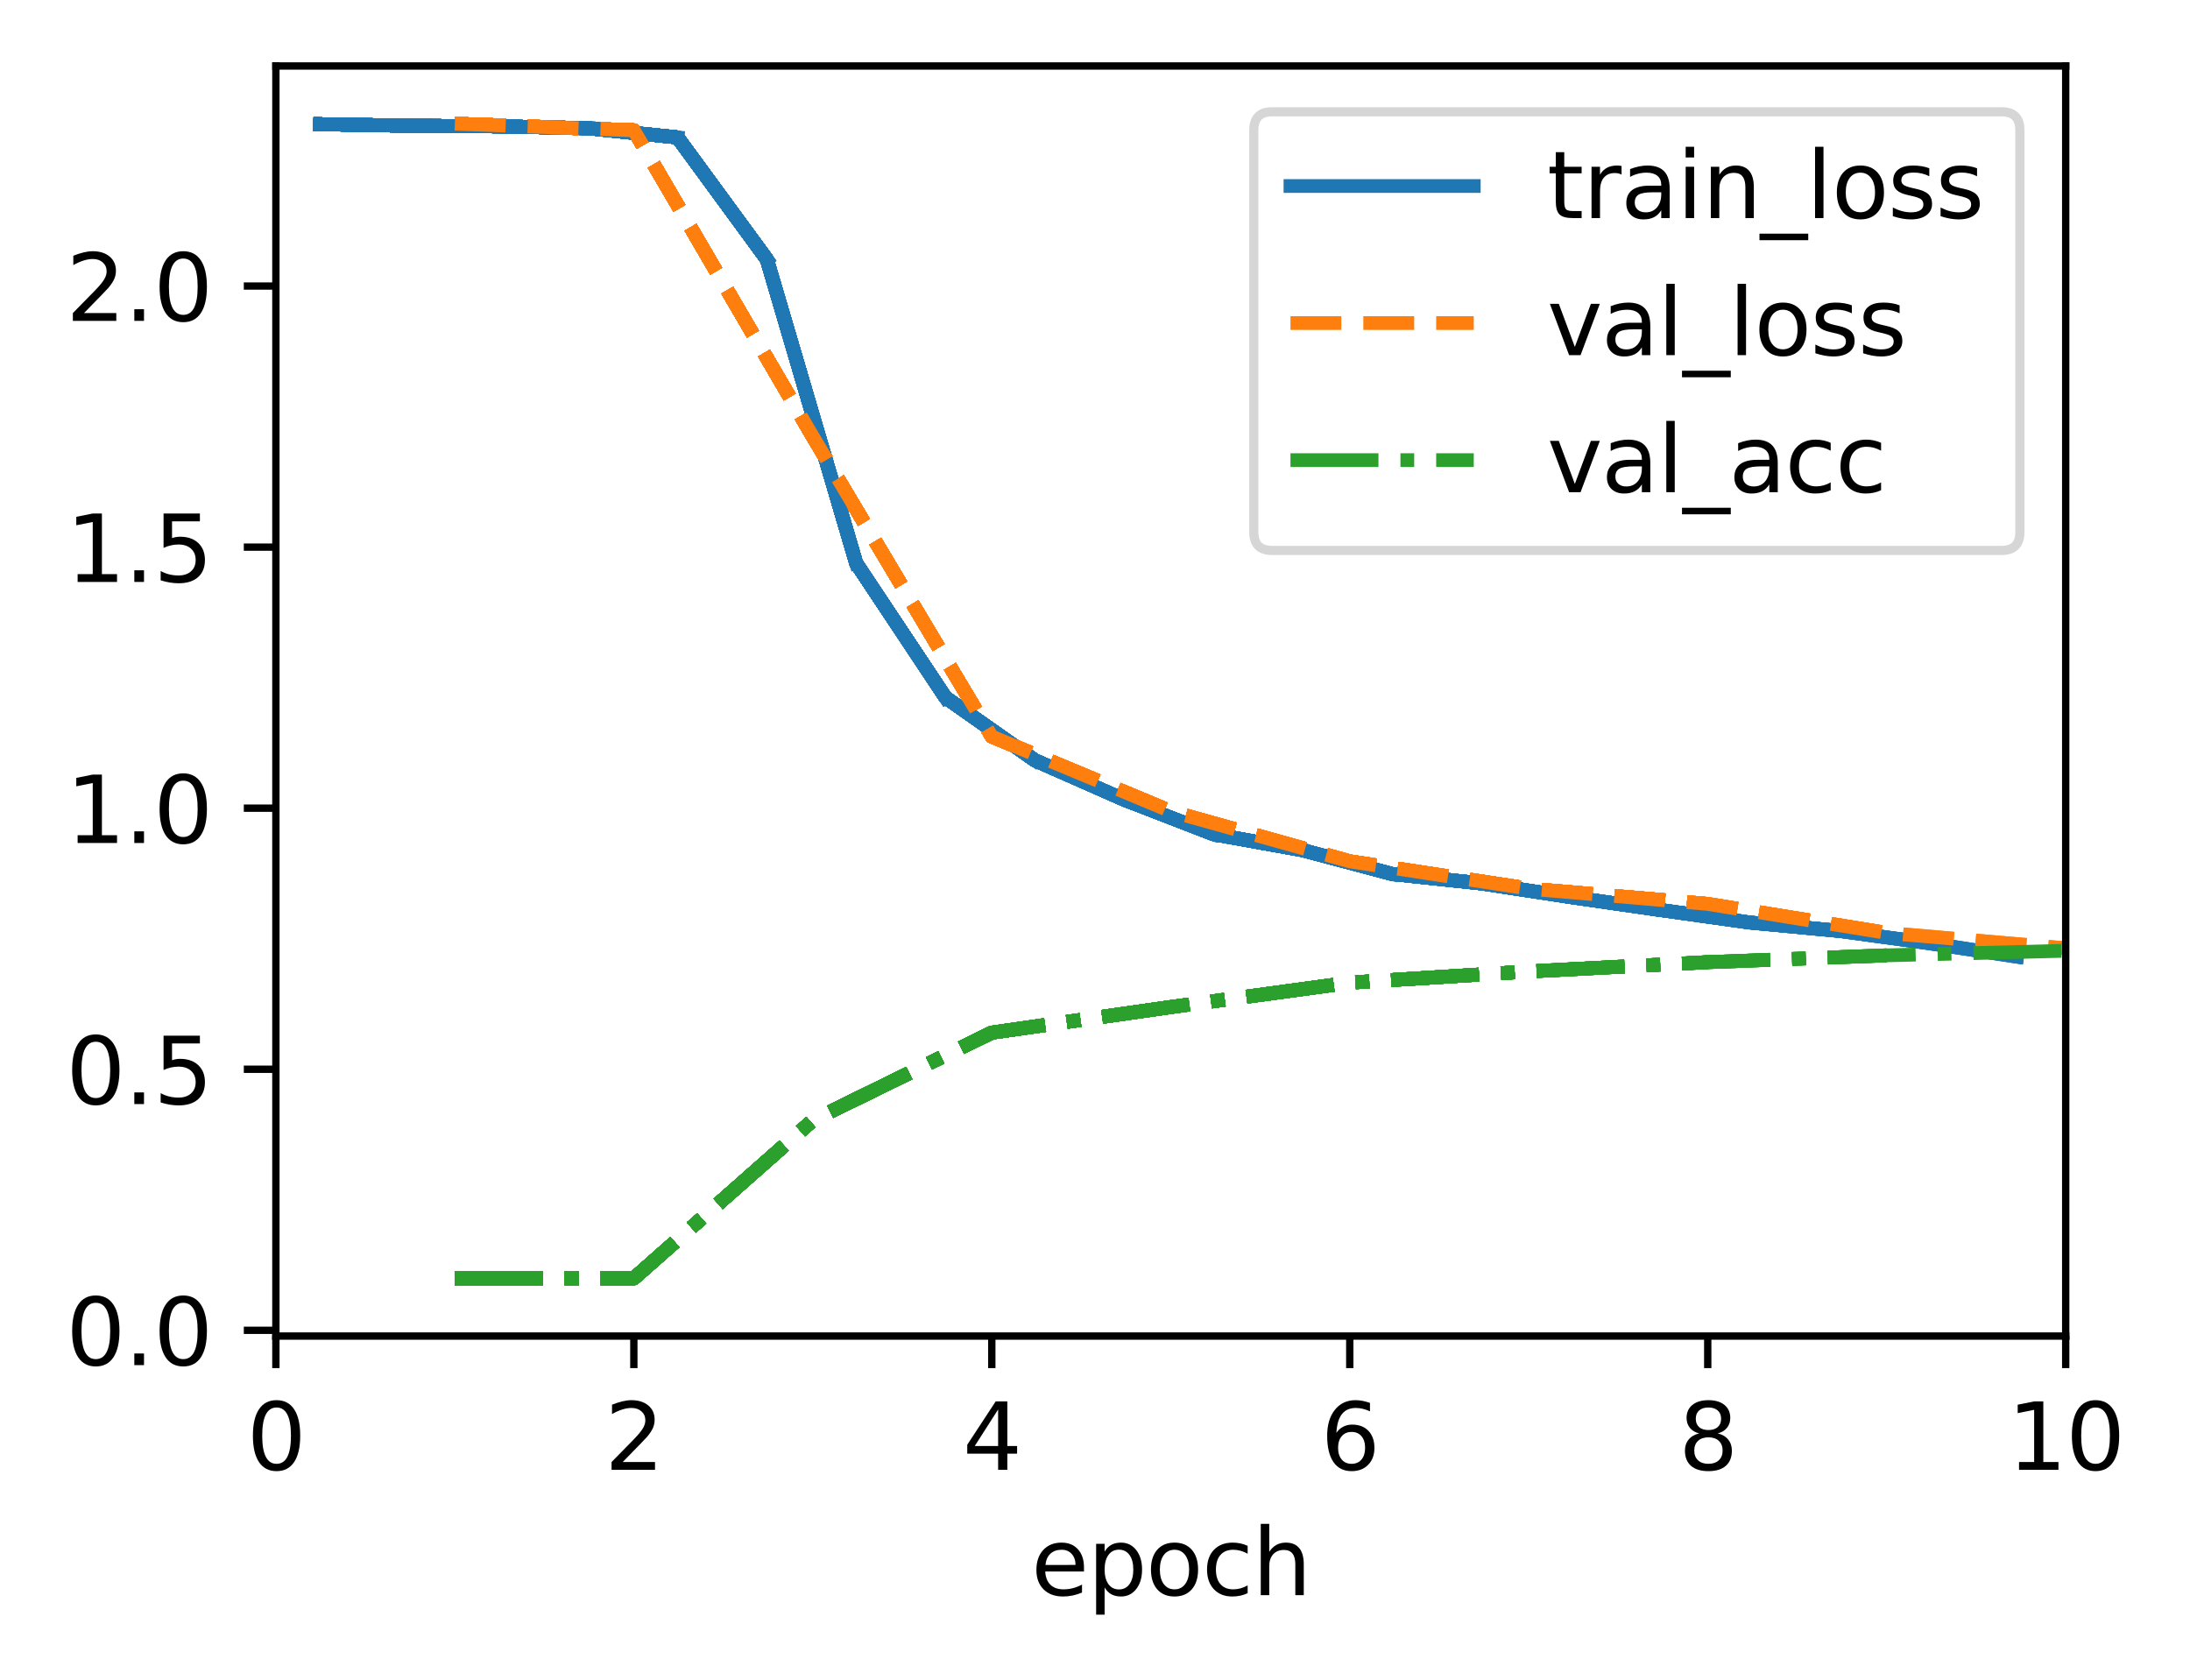 <?xml version="1.0" encoding="utf-8" standalone="no"?>
<!DOCTYPE svg PUBLIC "-//W3C//DTD SVG 1.1//EN"
  "http://www.w3.org/Graphics/SVG/1.1/DTD/svg11.dtd">
<svg xmlns:xlink="http://www.w3.org/1999/xlink" width="238.966pt" height="183.356pt" viewBox="0 0 238.966 183.356" xmlns="http://www.w3.org/2000/svg" version="1.1">
 <defs>
  <style type="text/css">*{stroke-linejoin: round; stroke-linecap: butt}</style>
 </defs>
 <g id="figure_1">
  <g id="patch_1">
   <path d="M 0 183.356 
L 238.966 183.356 
L 238.966 0 
L 0 0 
z
" style="fill: #ffffff"/>
  </g>
  <g id="axes_1">
   <g id="patch_2">
    <path d="M 30.103 145.8 
L 225.403 145.8 
L 225.403 7.2 
L 30.103 7.2 
z
" style="fill: #ffffff"/>
   </g>
   <g id="matplotlib.axis_1">
    <g id="xtick_1">
     <g id="line2d_1">
      <defs>
       <path id="m7a616ebd30" d="M 0 0 
L 0 3.5 
" style="stroke: #000000; stroke-width: 0.8"/>
      </defs>
      <g>
       <use xlink:href="#m7a616ebd30" x="30.103" y="145.8" style="stroke: #000000; stroke-width: 0.8"/>
      </g>
     </g>
     <g id="text_1">
      <!-- 0 -->
      <g transform="translate(26.922 160.398) scale(0.1 -0.1)">
       <defs>
        <path id="DejaVuSans-30" d="M 2034 4250 
Q 1547 4250 1301 3770 
Q 1056 3291 1056 2328 
Q 1056 1369 1301 889 
Q 1547 409 2034 409 
Q 2525 409 2770 889 
Q 3016 1369 3016 2328 
Q 3016 3291 2770 3770 
Q 2525 4250 2034 4250 
z
M 2034 4750 
Q 2819 4750 3233 4129 
Q 3647 3509 3647 2328 
Q 3647 1150 3233 529 
Q 2819 -91 2034 -91 
Q 1250 -91 836 529 
Q 422 1150 422 2328 
Q 422 3509 836 4129 
Q 1250 4750 2034 4750 
z
" transform="scale(0.016)"/>
       </defs>
       <use xlink:href="#DejaVuSans-30"/>
      </g>
     </g>
    </g>
    <g id="xtick_2">
     <g id="line2d_2">
      <g>
       <use xlink:href="#m7a616ebd30" x="69.163" y="145.8" style="stroke: #000000; stroke-width: 0.8"/>
      </g>
     </g>
     <g id="text_2">
      <!-- 2 -->
      <g transform="translate(65.982 160.398) scale(0.1 -0.1)">
       <defs>
        <path id="DejaVuSans-32" d="M 1228 531 
L 3431 531 
L 3431 0 
L 469 0 
L 469 531 
Q 828 903 1448 1529 
Q 2069 2156 2228 2338 
Q 2531 2678 2651 2914 
Q 2772 3150 2772 3378 
Q 2772 3750 2511 3984 
Q 2250 4219 1831 4219 
Q 1534 4219 1204 4116 
Q 875 4013 500 3803 
L 500 4441 
Q 881 4594 1212 4672 
Q 1544 4750 1819 4750 
Q 2544 4750 2975 4387 
Q 3406 4025 3406 3419 
Q 3406 3131 3298 2873 
Q 3191 2616 2906 2266 
Q 2828 2175 2409 1742 
Q 1991 1309 1228 531 
z
" transform="scale(0.016)"/>
       </defs>
       <use xlink:href="#DejaVuSans-32"/>
      </g>
     </g>
    </g>
    <g id="xtick_3">
     <g id="line2d_3">
      <g>
       <use xlink:href="#m7a616ebd30" x="108.223" y="145.8" style="stroke: #000000; stroke-width: 0.8"/>
      </g>
     </g>
     <g id="text_3">
      <!-- 4 -->
      <g transform="translate(105.042 160.398) scale(0.1 -0.1)">
       <defs>
        <path id="DejaVuSans-34" d="M 2419 4116 
L 825 1625 
L 2419 1625 
L 2419 4116 
z
M 2253 4666 
L 3047 4666 
L 3047 1625 
L 3713 1625 
L 3713 1100 
L 3047 1100 
L 3047 0 
L 2419 0 
L 2419 1100 
L 313 1100 
L 313 1709 
L 2253 4666 
z
" transform="scale(0.016)"/>
       </defs>
       <use xlink:href="#DejaVuSans-34"/>
      </g>
     </g>
    </g>
    <g id="xtick_4">
     <g id="line2d_4">
      <g>
       <use xlink:href="#m7a616ebd30" x="147.283" y="145.8" style="stroke: #000000; stroke-width: 0.8"/>
      </g>
     </g>
     <g id="text_4">
      <!-- 6 -->
      <g transform="translate(144.102 160.398) scale(0.1 -0.1)">
       <defs>
        <path id="DejaVuSans-36" d="M 2113 2584 
Q 1688 2584 1439 2293 
Q 1191 2003 1191 1497 
Q 1191 994 1439 701 
Q 1688 409 2113 409 
Q 2538 409 2786 701 
Q 3034 994 3034 1497 
Q 3034 2003 2786 2293 
Q 2538 2584 2113 2584 
z
M 3366 4563 
L 3366 3988 
Q 3128 4100 2886 4159 
Q 2644 4219 2406 4219 
Q 1781 4219 1451 3797 
Q 1122 3375 1075 2522 
Q 1259 2794 1537 2939 
Q 1816 3084 2150 3084 
Q 2853 3084 3261 2657 
Q 3669 2231 3669 1497 
Q 3669 778 3244 343 
Q 2819 -91 2113 -91 
Q 1303 -91 875 529 
Q 447 1150 447 2328 
Q 447 3434 972 4092 
Q 1497 4750 2381 4750 
Q 2619 4750 2861 4703 
Q 3103 4656 3366 4563 
z
" transform="scale(0.016)"/>
       </defs>
       <use xlink:href="#DejaVuSans-36"/>
      </g>
     </g>
    </g>
    <g id="xtick_5">
     <g id="line2d_5">
      <g>
       <use xlink:href="#m7a616ebd30" x="186.343" y="145.8" style="stroke: #000000; stroke-width: 0.8"/>
      </g>
     </g>
     <g id="text_5">
      <!-- 8 -->
      <g transform="translate(183.162 160.398) scale(0.1 -0.1)">
       <defs>
        <path id="DejaVuSans-38" d="M 2034 2216 
Q 1584 2216 1326 1975 
Q 1069 1734 1069 1313 
Q 1069 891 1326 650 
Q 1584 409 2034 409 
Q 2484 409 2743 651 
Q 3003 894 3003 1313 
Q 3003 1734 2745 1975 
Q 2488 2216 2034 2216 
z
M 1403 2484 
Q 997 2584 770 2862 
Q 544 3141 544 3541 
Q 544 4100 942 4425 
Q 1341 4750 2034 4750 
Q 2731 4750 3128 4425 
Q 3525 4100 3525 3541 
Q 3525 3141 3298 2862 
Q 3072 2584 2669 2484 
Q 3125 2378 3379 2068 
Q 3634 1759 3634 1313 
Q 3634 634 3220 271 
Q 2806 -91 2034 -91 
Q 1263 -91 848 271 
Q 434 634 434 1313 
Q 434 1759 690 2068 
Q 947 2378 1403 2484 
z
M 1172 3481 
Q 1172 3119 1398 2916 
Q 1625 2713 2034 2713 
Q 2441 2713 2670 2916 
Q 2900 3119 2900 3481 
Q 2900 3844 2670 4047 
Q 2441 4250 2034 4250 
Q 1625 4250 1398 4047 
Q 1172 3844 1172 3481 
z
" transform="scale(0.016)"/>
       </defs>
       <use xlink:href="#DejaVuSans-38"/>
      </g>
     </g>
    </g>
    <g id="xtick_6">
     <g id="line2d_6">
      <g>
       <use xlink:href="#m7a616ebd30" x="225.403" y="145.8" style="stroke: #000000; stroke-width: 0.8"/>
      </g>
     </g>
     <g id="text_6">
      <!-- 10 -->
      <g transform="translate(219.041 160.398) scale(0.1 -0.1)">
       <defs>
        <path id="DejaVuSans-31" d="M 794 531 
L 1825 531 
L 1825 4091 
L 703 3866 
L 703 4441 
L 1819 4666 
L 2450 4666 
L 2450 531 
L 3481 531 
L 3481 0 
L 794 0 
L 794 531 
z
" transform="scale(0.016)"/>
       </defs>
       <use xlink:href="#DejaVuSans-31"/>
       <use xlink:href="#DejaVuSans-30" x="63.623"/>
      </g>
     </g>
    </g>
    <g id="text_7">
     <!-- epoch -->
     <g transform="translate(112.525 174.077) scale(0.1 -0.1)">
      <defs>
       <path id="DejaVuSans-65" d="M 3597 1894 
L 3597 1613 
L 953 1613 
Q 991 1019 1311 708 
Q 1631 397 2203 397 
Q 2534 397 2845 478 
Q 3156 559 3463 722 
L 3463 178 
Q 3153 47 2828 -22 
Q 2503 -91 2169 -91 
Q 1331 -91 842 396 
Q 353 884 353 1716 
Q 353 2575 817 3079 
Q 1281 3584 2069 3584 
Q 2775 3584 3186 3129 
Q 3597 2675 3597 1894 
z
M 3022 2063 
Q 3016 2534 2758 2815 
Q 2500 3097 2075 3097 
Q 1594 3097 1305 2825 
Q 1016 2553 972 2059 
L 3022 2063 
z
" transform="scale(0.016)"/>
       <path id="DejaVuSans-70" d="M 1159 525 
L 1159 -1331 
L 581 -1331 
L 581 3500 
L 1159 3500 
L 1159 2969 
Q 1341 3281 1617 3432 
Q 1894 3584 2278 3584 
Q 2916 3584 3314 3078 
Q 3713 2572 3713 1747 
Q 3713 922 3314 415 
Q 2916 -91 2278 -91 
Q 1894 -91 1617 61 
Q 1341 213 1159 525 
z
M 3116 1747 
Q 3116 2381 2855 2742 
Q 2594 3103 2138 3103 
Q 1681 3103 1420 2742 
Q 1159 2381 1159 1747 
Q 1159 1113 1420 752 
Q 1681 391 2138 391 
Q 2594 391 2855 752 
Q 3116 1113 3116 1747 
z
" transform="scale(0.016)"/>
       <path id="DejaVuSans-6f" d="M 1959 3097 
Q 1497 3097 1228 2736 
Q 959 2375 959 1747 
Q 959 1119 1226 758 
Q 1494 397 1959 397 
Q 2419 397 2687 759 
Q 2956 1122 2956 1747 
Q 2956 2369 2687 2733 
Q 2419 3097 1959 3097 
z
M 1959 3584 
Q 2709 3584 3137 3096 
Q 3566 2609 3566 1747 
Q 3566 888 3137 398 
Q 2709 -91 1959 -91 
Q 1206 -91 779 398 
Q 353 888 353 1747 
Q 353 2609 779 3096 
Q 1206 3584 1959 3584 
z
" transform="scale(0.016)"/>
       <path id="DejaVuSans-63" d="M 3122 3366 
L 3122 2828 
Q 2878 2963 2633 3030 
Q 2388 3097 2138 3097 
Q 1578 3097 1268 2742 
Q 959 2388 959 1747 
Q 959 1106 1268 751 
Q 1578 397 2138 397 
Q 2388 397 2633 464 
Q 2878 531 3122 666 
L 3122 134 
Q 2881 22 2623 -34 
Q 2366 -91 2075 -91 
Q 1284 -91 818 406 
Q 353 903 353 1747 
Q 353 2603 823 3093 
Q 1294 3584 2113 3584 
Q 2378 3584 2631 3529 
Q 2884 3475 3122 3366 
z
" transform="scale(0.016)"/>
       <path id="DejaVuSans-68" d="M 3513 2113 
L 3513 0 
L 2938 0 
L 2938 2094 
Q 2938 2591 2744 2837 
Q 2550 3084 2163 3084 
Q 1697 3084 1428 2787 
Q 1159 2491 1159 1978 
L 1159 0 
L 581 0 
L 581 4863 
L 1159 4863 
L 1159 2956 
Q 1366 3272 1645 3428 
Q 1925 3584 2291 3584 
Q 2894 3584 3203 3211 
Q 3513 2838 3513 2113 
z
" transform="scale(0.016)"/>
      </defs>
      <use xlink:href="#DejaVuSans-65"/>
      <use xlink:href="#DejaVuSans-70" x="61.523"/>
      <use xlink:href="#DejaVuSans-6f" x="125"/>
      <use xlink:href="#DejaVuSans-63" x="186.182"/>
      <use xlink:href="#DejaVuSans-68" x="241.162"/>
     </g>
    </g>
   </g>
   <g id="matplotlib.axis_2">
    <g id="ytick_1">
     <g id="line2d_7">
      <defs>
       <path id="m5e674dabfe" d="M 0 0 
L -3.5 0 
" style="stroke: #000000; stroke-width: 0.8"/>
      </defs>
      <g>
       <use xlink:href="#m5e674dabfe" x="30.103" y="145.174" style="stroke: #000000; stroke-width: 0.8"/>
      </g>
     </g>
     <g id="text_8">
      <!-- 0.0 -->
      <g transform="translate(7.2 148.973) scale(0.1 -0.1)">
       <defs>
        <path id="DejaVuSans-2e" d="M 684 794 
L 1344 794 
L 1344 0 
L 684 0 
L 684 794 
z
" transform="scale(0.016)"/>
       </defs>
       <use xlink:href="#DejaVuSans-30"/>
       <use xlink:href="#DejaVuSans-2e" x="63.623"/>
       <use xlink:href="#DejaVuSans-30" x="95.41"/>
      </g>
     </g>
    </g>
    <g id="ytick_2">
     <g id="line2d_8">
      <g>
       <use xlink:href="#m5e674dabfe" x="30.103" y="116.685" style="stroke: #000000; stroke-width: 0.8"/>
      </g>
     </g>
     <g id="text_9">
      <!-- 0.5 -->
      <g transform="translate(7.2 120.484) scale(0.1 -0.1)">
       <defs>
        <path id="DejaVuSans-35" d="M 691 4666 
L 3169 4666 
L 3169 4134 
L 1269 4134 
L 1269 2991 
Q 1406 3038 1543 3061 
Q 1681 3084 1819 3084 
Q 2600 3084 3056 2656 
Q 3513 2228 3513 1497 
Q 3513 744 3044 326 
Q 2575 -91 1722 -91 
Q 1428 -91 1123 -41 
Q 819 9 494 109 
L 494 744 
Q 775 591 1075 516 
Q 1375 441 1709 441 
Q 2250 441 2565 725 
Q 2881 1009 2881 1497 
Q 2881 1984 2565 2268 
Q 2250 2553 1709 2553 
Q 1456 2553 1204 2497 
Q 953 2441 691 2322 
L 691 4666 
z
" transform="scale(0.016)"/>
       </defs>
       <use xlink:href="#DejaVuSans-30"/>
       <use xlink:href="#DejaVuSans-2e" x="63.623"/>
       <use xlink:href="#DejaVuSans-35" x="95.41"/>
      </g>
     </g>
    </g>
    <g id="ytick_3">
     <g id="line2d_9">
      <g>
       <use xlink:href="#m5e674dabfe" x="30.103" y="88.195" style="stroke: #000000; stroke-width: 0.8"/>
      </g>
     </g>
     <g id="text_10">
      <!-- 1.0 -->
      <g transform="translate(7.2 91.994) scale(0.1 -0.1)">
       <use xlink:href="#DejaVuSans-31"/>
       <use xlink:href="#DejaVuSans-2e" x="63.623"/>
       <use xlink:href="#DejaVuSans-30" x="95.41"/>
      </g>
     </g>
    </g>
    <g id="ytick_4">
     <g id="line2d_10">
      <g>
       <use xlink:href="#m5e674dabfe" x="30.103" y="59.705" style="stroke: #000000; stroke-width: 0.8"/>
      </g>
     </g>
     <g id="text_11">
      <!-- 1.5 -->
      <g transform="translate(7.2 63.505) scale(0.1 -0.1)">
       <use xlink:href="#DejaVuSans-31"/>
       <use xlink:href="#DejaVuSans-2e" x="63.623"/>
       <use xlink:href="#DejaVuSans-35" x="95.41"/>
      </g>
     </g>
    </g>
    <g id="ytick_5">
     <g id="line2d_11">
      <g>
       <use xlink:href="#m5e674dabfe" x="30.103" y="31.216" style="stroke: #000000; stroke-width: 0.8"/>
      </g>
     </g>
     <g id="text_12">
      <!-- 2.0 -->
      <g transform="translate(7.2 35.015) scale(0.1 -0.1)">
       <use xlink:href="#DejaVuSans-32"/>
       <use xlink:href="#DejaVuSans-2e" x="63.623"/>
       <use xlink:href="#DejaVuSans-30" x="95.41"/>
      </g>
     </g>
    </g>
   </g>
   <g id="line2d_12">
    <path d="M 34.954 13.552 
" clip-path="url(#pee06bba9f2)" style="fill: none; stroke: #1f77b4; stroke-width: 1.5; stroke-linecap: square"/>
   </g>
   <g id="line2d_13">
    <path d="M 34.954 13.552 
L 44.699 13.725 
" clip-path="url(#pee06bba9f2)" style="fill: none; stroke: #1f77b4; stroke-width: 1.5; stroke-linecap: square"/>
   </g>
   <g id="line2d_14">
    <path d="M 34.954 13.552 
L 44.699 13.725 
" clip-path="url(#pee06bba9f2)" style="fill: none; stroke: #1f77b4; stroke-width: 1.5; stroke-linecap: square"/>
   </g>
   <g id="line2d_15">
    <path d="M 49.633 13.5 
" clip-path="url(#pee06bba9f2)" style="fill: none; stroke-dasharray: 5.55,2.4; stroke-dashoffset: 0; stroke: #ff7f0e; stroke-width: 1.5"/>
   </g>
   <g id="line2d_16"/>
   <g id="line2d_17">
    <path d="M 34.954 13.552 
L 44.699 13.725 
" clip-path="url(#pee06bba9f2)" style="fill: none; stroke: #1f77b4; stroke-width: 1.5; stroke-linecap: square"/>
   </g>
   <g id="line2d_18">
    <path d="M 49.633 13.5 
" clip-path="url(#pee06bba9f2)" style="fill: none; stroke-dasharray: 5.55,2.4; stroke-dashoffset: 0; stroke: #ff7f0e; stroke-width: 1.5"/>
   </g>
   <g id="line2d_19">
    <path d="M 49.633 139.5 
" clip-path="url(#pee06bba9f2)" style="fill: none; stroke-dasharray: 9.6,2.4,1.5,2.4; stroke-dashoffset: 0; stroke: #2ca02c; stroke-width: 1.5"/>
   </g>
   <g id="line2d_20">
    <path d="M 34.954 13.552 
L 44.699 13.725 
L 54.443 13.787 
" clip-path="url(#pee06bba9f2)" style="fill: none; stroke: #1f77b4; stroke-width: 1.5; stroke-linecap: square"/>
   </g>
   <g id="line2d_21">
    <path d="M 49.633 13.5 
" clip-path="url(#pee06bba9f2)" style="fill: none; stroke-dasharray: 5.55,2.4; stroke-dashoffset: 0; stroke: #ff7f0e; stroke-width: 1.5"/>
   </g>
   <g id="line2d_22">
    <path d="M 49.633 139.5 
" clip-path="url(#pee06bba9f2)" style="fill: none; stroke-dasharray: 9.6,2.4,1.5,2.4; stroke-dashoffset: 0; stroke: #2ca02c; stroke-width: 1.5"/>
   </g>
   <g id="line2d_23">
    <path d="M 34.954 13.552 
L 44.699 13.725 
L 54.443 13.787 
L 64.187 13.994 
" clip-path="url(#pee06bba9f2)" style="fill: none; stroke: #1f77b4; stroke-width: 1.5; stroke-linecap: square"/>
   </g>
   <g id="line2d_24">
    <path d="M 49.633 13.5 
" clip-path="url(#pee06bba9f2)" style="fill: none; stroke-dasharray: 5.55,2.4; stroke-dashoffset: 0; stroke: #ff7f0e; stroke-width: 1.5"/>
   </g>
   <g id="line2d_25">
    <path d="M 49.633 139.5 
" clip-path="url(#pee06bba9f2)" style="fill: none; stroke-dasharray: 9.6,2.4,1.5,2.4; stroke-dashoffset: 0; stroke: #2ca02c; stroke-width: 1.5"/>
   </g>
   <g id="line2d_26">
    <path d="M 34.954 13.552 
L 44.699 13.725 
L 54.443 13.787 
L 64.187 13.994 
" clip-path="url(#pee06bba9f2)" style="fill: none; stroke: #1f77b4; stroke-width: 1.5; stroke-linecap: square"/>
   </g>
   <g id="line2d_27">
    <path d="M 49.633 13.5 
L 69.163 14.221 
" clip-path="url(#pee06bba9f2)" style="fill: none; stroke-dasharray: 5.55,2.4; stroke-dashoffset: 0; stroke: #ff7f0e; stroke-width: 1.5"/>
   </g>
   <g id="line2d_28">
    <path d="M 49.633 139.5 
" clip-path="url(#pee06bba9f2)" style="fill: none; stroke-dasharray: 9.6,2.4,1.5,2.4; stroke-dashoffset: 0; stroke: #2ca02c; stroke-width: 1.5"/>
   </g>
   <g id="line2d_29">
    <path d="M 34.954 13.552 
L 44.699 13.725 
L 54.443 13.787 
L 64.187 13.994 
" clip-path="url(#pee06bba9f2)" style="fill: none; stroke: #1f77b4; stroke-width: 1.5; stroke-linecap: square"/>
   </g>
   <g id="line2d_30">
    <path d="M 49.633 13.5 
L 69.163 14.221 
" clip-path="url(#pee06bba9f2)" style="fill: none; stroke-dasharray: 5.55,2.4; stroke-dashoffset: 0; stroke: #ff7f0e; stroke-width: 1.5"/>
   </g>
   <g id="line2d_31">
    <path d="M 49.633 139.5 
L 69.163 139.5 
" clip-path="url(#pee06bba9f2)" style="fill: none; stroke-dasharray: 9.6,2.4,1.5,2.4; stroke-dashoffset: 0; stroke: #2ca02c; stroke-width: 1.5"/>
   </g>
   <g id="line2d_32">
    <path d="M 34.954 13.552 
L 44.699 13.725 
L 54.443 13.787 
L 64.187 13.994 
L 73.931 14.996 
" clip-path="url(#pee06bba9f2)" style="fill: none; stroke: #1f77b4; stroke-width: 1.5; stroke-linecap: square"/>
   </g>
   <g id="line2d_33">
    <path d="M 49.633 13.5 
L 69.163 14.221 
" clip-path="url(#pee06bba9f2)" style="fill: none; stroke-dasharray: 5.55,2.4; stroke-dashoffset: 0; stroke: #ff7f0e; stroke-width: 1.5"/>
   </g>
   <g id="line2d_34">
    <path d="M 49.633 139.5 
L 69.163 139.5 
" clip-path="url(#pee06bba9f2)" style="fill: none; stroke-dasharray: 9.6,2.4,1.5,2.4; stroke-dashoffset: 0; stroke: #2ca02c; stroke-width: 1.5"/>
   </g>
   <g id="line2d_35">
    <path d="M 34.954 13.552 
L 44.699 13.725 
L 54.443 13.787 
L 64.187 13.994 
L 73.931 14.996 
L 83.675 28.301 
" clip-path="url(#pee06bba9f2)" style="fill: none; stroke: #1f77b4; stroke-width: 1.5; stroke-linecap: square"/>
   </g>
   <g id="line2d_36">
    <path d="M 49.633 13.5 
L 69.163 14.221 
" clip-path="url(#pee06bba9f2)" style="fill: none; stroke-dasharray: 5.55,2.4; stroke-dashoffset: 0; stroke: #ff7f0e; stroke-width: 1.5"/>
   </g>
   <g id="line2d_37">
    <path d="M 49.633 139.5 
L 69.163 139.5 
" clip-path="url(#pee06bba9f2)" style="fill: none; stroke-dasharray: 9.6,2.4,1.5,2.4; stroke-dashoffset: 0; stroke: #2ca02c; stroke-width: 1.5"/>
   </g>
   <g id="line2d_38">
    <path d="M 34.954 13.552 
L 44.699 13.725 
L 54.443 13.787 
L 64.187 13.994 
L 73.931 14.996 
L 83.675 28.301 
" clip-path="url(#pee06bba9f2)" style="fill: none; stroke: #1f77b4; stroke-width: 1.5; stroke-linecap: square"/>
   </g>
   <g id="line2d_39">
    <path d="M 49.633 13.5 
L 69.163 14.221 
L 88.693 47.648 
" clip-path="url(#pee06bba9f2)" style="fill: none; stroke-dasharray: 5.55,2.4; stroke-dashoffset: 0; stroke: #ff7f0e; stroke-width: 1.5"/>
   </g>
   <g id="line2d_40">
    <path d="M 49.633 139.5 
L 69.163 139.5 
" clip-path="url(#pee06bba9f2)" style="fill: none; stroke-dasharray: 9.6,2.4,1.5,2.4; stroke-dashoffset: 0; stroke: #2ca02c; stroke-width: 1.5"/>
   </g>
   <g id="line2d_41">
    <path d="M 34.954 13.552 
L 44.699 13.725 
L 54.443 13.787 
L 64.187 13.994 
L 73.931 14.996 
L 83.675 28.301 
" clip-path="url(#pee06bba9f2)" style="fill: none; stroke: #1f77b4; stroke-width: 1.5; stroke-linecap: square"/>
   </g>
   <g id="line2d_42">
    <path d="M 49.633 13.5 
L 69.163 14.221 
L 88.693 47.648 
" clip-path="url(#pee06bba9f2)" style="fill: none; stroke-dasharray: 5.55,2.4; stroke-dashoffset: 0; stroke: #ff7f0e; stroke-width: 1.5"/>
   </g>
   <g id="line2d_43">
    <path d="M 49.633 139.5 
L 69.163 139.5 
L 88.693 122.252 
" clip-path="url(#pee06bba9f2)" style="fill: none; stroke-dasharray: 9.6,2.4,1.5,2.4; stroke-dashoffset: 0; stroke: #2ca02c; stroke-width: 1.5"/>
   </g>
   <g id="line2d_44">
    <path d="M 34.954 13.552 
L 44.699 13.725 
L 54.443 13.787 
L 64.187 13.994 
L 73.931 14.996 
L 83.675 28.301 
L 93.419 61.45 
" clip-path="url(#pee06bba9f2)" style="fill: none; stroke: #1f77b4; stroke-width: 1.5; stroke-linecap: square"/>
   </g>
   <g id="line2d_45">
    <path d="M 49.633 13.5 
L 69.163 14.221 
L 88.693 47.648 
" clip-path="url(#pee06bba9f2)" style="fill: none; stroke-dasharray: 5.55,2.4; stroke-dashoffset: 0; stroke: #ff7f0e; stroke-width: 1.5"/>
   </g>
   <g id="line2d_46">
    <path d="M 49.633 139.5 
L 69.163 139.5 
L 88.693 122.252 
" clip-path="url(#pee06bba9f2)" style="fill: none; stroke-dasharray: 9.6,2.4,1.5,2.4; stroke-dashoffset: 0; stroke: #2ca02c; stroke-width: 1.5"/>
   </g>
   <g id="line2d_47">
    <path d="M 34.954 13.552 
L 44.699 13.725 
L 54.443 13.787 
L 64.187 13.994 
L 73.931 14.996 
L 83.675 28.301 
L 93.419 61.45 
L 103.164 76.106 
" clip-path="url(#pee06bba9f2)" style="fill: none; stroke: #1f77b4; stroke-width: 1.5; stroke-linecap: square"/>
   </g>
   <g id="line2d_48">
    <path d="M 49.633 13.5 
L 69.163 14.221 
L 88.693 47.648 
" clip-path="url(#pee06bba9f2)" style="fill: none; stroke-dasharray: 5.55,2.4; stroke-dashoffset: 0; stroke: #ff7f0e; stroke-width: 1.5"/>
   </g>
   <g id="line2d_49">
    <path d="M 49.633 139.5 
L 69.163 139.5 
L 88.693 122.252 
" clip-path="url(#pee06bba9f2)" style="fill: none; stroke-dasharray: 9.6,2.4,1.5,2.4; stroke-dashoffset: 0; stroke: #2ca02c; stroke-width: 1.5"/>
   </g>
   <g id="line2d_50">
    <path d="M 34.954 13.552 
L 44.699 13.725 
L 54.443 13.787 
L 64.187 13.994 
L 73.931 14.996 
L 83.675 28.301 
L 93.419 61.45 
L 103.164 76.106 
" clip-path="url(#pee06bba9f2)" style="fill: none; stroke: #1f77b4; stroke-width: 1.5; stroke-linecap: square"/>
   </g>
   <g id="line2d_51">
    <path d="M 49.633 13.5 
L 69.163 14.221 
L 88.693 47.648 
L 108.223 80.379 
" clip-path="url(#pee06bba9f2)" style="fill: none; stroke-dasharray: 5.55,2.4; stroke-dashoffset: 0; stroke: #ff7f0e; stroke-width: 1.5"/>
   </g>
   <g id="line2d_52">
    <path d="M 49.633 139.5 
L 69.163 139.5 
L 88.693 122.252 
" clip-path="url(#pee06bba9f2)" style="fill: none; stroke-dasharray: 9.6,2.4,1.5,2.4; stroke-dashoffset: 0; stroke: #2ca02c; stroke-width: 1.5"/>
   </g>
   <g id="line2d_53">
    <path d="M 34.954 13.552 
L 44.699 13.725 
L 54.443 13.787 
L 64.187 13.994 
L 73.931 14.996 
L 83.675 28.301 
L 93.419 61.45 
L 103.164 76.106 
" clip-path="url(#pee06bba9f2)" style="fill: none; stroke: #1f77b4; stroke-width: 1.5; stroke-linecap: square"/>
   </g>
   <g id="line2d_54">
    <path d="M 49.633 13.5 
L 69.163 14.221 
L 88.693 47.648 
L 108.223 80.379 
" clip-path="url(#pee06bba9f2)" style="fill: none; stroke-dasharray: 5.55,2.4; stroke-dashoffset: 0; stroke: #ff7f0e; stroke-width: 1.5"/>
   </g>
   <g id="line2d_55">
    <path d="M 49.633 139.5 
L 69.163 139.5 
L 88.693 122.252 
L 108.223 112.69 
" clip-path="url(#pee06bba9f2)" style="fill: none; stroke-dasharray: 9.6,2.4,1.5,2.4; stroke-dashoffset: 0; stroke: #2ca02c; stroke-width: 1.5"/>
   </g>
   <g id="line2d_56">
    <path d="M 34.954 13.552 
L 44.699 13.725 
L 54.443 13.787 
L 64.187 13.994 
L 73.931 14.996 
L 83.675 28.301 
L 93.419 61.45 
L 103.164 76.106 
L 112.908 82.962 
" clip-path="url(#pee06bba9f2)" style="fill: none; stroke: #1f77b4; stroke-width: 1.5; stroke-linecap: square"/>
   </g>
   <g id="line2d_57">
    <path d="M 49.633 13.5 
L 69.163 14.221 
L 88.693 47.648 
L 108.223 80.379 
" clip-path="url(#pee06bba9f2)" style="fill: none; stroke-dasharray: 5.55,2.4; stroke-dashoffset: 0; stroke: #ff7f0e; stroke-width: 1.5"/>
   </g>
   <g id="line2d_58">
    <path d="M 49.633 139.5 
L 69.163 139.5 
L 88.693 122.252 
L 108.223 112.69 
" clip-path="url(#pee06bba9f2)" style="fill: none; stroke-dasharray: 9.6,2.4,1.5,2.4; stroke-dashoffset: 0; stroke: #2ca02c; stroke-width: 1.5"/>
   </g>
   <g id="line2d_59">
    <path d="M 34.954 13.552 
L 44.699 13.725 
L 54.443 13.787 
L 64.187 13.994 
L 73.931 14.996 
L 83.675 28.301 
L 93.419 61.45 
L 103.164 76.106 
L 112.908 82.962 
L 122.652 87.258 
" clip-path="url(#pee06bba9f2)" style="fill: none; stroke: #1f77b4; stroke-width: 1.5; stroke-linecap: square"/>
   </g>
   <g id="line2d_60">
    <path d="M 49.633 13.5 
L 69.163 14.221 
L 88.693 47.648 
L 108.223 80.379 
" clip-path="url(#pee06bba9f2)" style="fill: none; stroke-dasharray: 5.55,2.4; stroke-dashoffset: 0; stroke: #ff7f0e; stroke-width: 1.5"/>
   </g>
   <g id="line2d_61">
    <path d="M 49.633 139.5 
L 69.163 139.5 
L 88.693 122.252 
L 108.223 112.69 
" clip-path="url(#pee06bba9f2)" style="fill: none; stroke-dasharray: 9.6,2.4,1.5,2.4; stroke-dashoffset: 0; stroke: #2ca02c; stroke-width: 1.5"/>
   </g>
   <g id="line2d_62">
    <path d="M 34.954 13.552 
L 44.699 13.725 
L 54.443 13.787 
L 64.187 13.994 
L 73.931 14.996 
L 83.675 28.301 
L 93.419 61.45 
L 103.164 76.106 
L 112.908 82.962 
L 122.652 87.258 
" clip-path="url(#pee06bba9f2)" style="fill: none; stroke: #1f77b4; stroke-width: 1.5; stroke-linecap: square"/>
   </g>
   <g id="line2d_63">
    <path d="M 49.633 13.5 
L 69.163 14.221 
L 88.693 47.648 
L 108.223 80.379 
L 127.753 88.537 
" clip-path="url(#pee06bba9f2)" style="fill: none; stroke-dasharray: 5.55,2.4; stroke-dashoffset: 0; stroke: #ff7f0e; stroke-width: 1.5"/>
   </g>
   <g id="line2d_64">
    <path d="M 49.633 139.5 
L 69.163 139.5 
L 88.693 122.252 
L 108.223 112.69 
" clip-path="url(#pee06bba9f2)" style="fill: none; stroke-dasharray: 9.6,2.4,1.5,2.4; stroke-dashoffset: 0; stroke: #2ca02c; stroke-width: 1.5"/>
   </g>
   <g id="line2d_65">
    <path d="M 34.954 13.552 
L 44.699 13.725 
L 54.443 13.787 
L 64.187 13.994 
L 73.931 14.996 
L 83.675 28.301 
L 93.419 61.45 
L 103.164 76.106 
L 112.908 82.962 
L 122.652 87.258 
" clip-path="url(#pee06bba9f2)" style="fill: none; stroke: #1f77b4; stroke-width: 1.5; stroke-linecap: square"/>
   </g>
   <g id="line2d_66">
    <path d="M 49.633 13.5 
L 69.163 14.221 
L 88.693 47.648 
L 108.223 80.379 
L 127.753 88.537 
" clip-path="url(#pee06bba9f2)" style="fill: none; stroke-dasharray: 5.55,2.4; stroke-dashoffset: 0; stroke: #ff7f0e; stroke-width: 1.5"/>
   </g>
   <g id="line2d_67">
    <path d="M 49.633 139.5 
L 69.163 139.5 
L 88.693 122.252 
L 108.223 112.69 
L 127.753 109.895 
" clip-path="url(#pee06bba9f2)" style="fill: none; stroke-dasharray: 9.6,2.4,1.5,2.4; stroke-dashoffset: 0; stroke: #2ca02c; stroke-width: 1.5"/>
   </g>
   <g id="line2d_68">
    <path d="M 34.954 13.552 
L 44.699 13.725 
L 54.443 13.787 
L 64.187 13.994 
L 73.931 14.996 
L 83.675 28.301 
L 93.419 61.45 
L 103.164 76.106 
L 112.908 82.962 
L 122.652 87.258 
L 132.396 91.029 
" clip-path="url(#pee06bba9f2)" style="fill: none; stroke: #1f77b4; stroke-width: 1.5; stroke-linecap: square"/>
   </g>
   <g id="line2d_69">
    <path d="M 49.633 13.5 
L 69.163 14.221 
L 88.693 47.648 
L 108.223 80.379 
L 127.753 88.537 
" clip-path="url(#pee06bba9f2)" style="fill: none; stroke-dasharray: 5.55,2.4; stroke-dashoffset: 0; stroke: #ff7f0e; stroke-width: 1.5"/>
   </g>
   <g id="line2d_70">
    <path d="M 49.633 139.5 
L 69.163 139.5 
L 88.693 122.252 
L 108.223 112.69 
L 127.753 109.895 
" clip-path="url(#pee06bba9f2)" style="fill: none; stroke-dasharray: 9.6,2.4,1.5,2.4; stroke-dashoffset: 0; stroke: #2ca02c; stroke-width: 1.5"/>
   </g>
   <g id="line2d_71">
    <path d="M 34.954 13.552 
L 44.699 13.725 
L 54.443 13.787 
L 64.187 13.994 
L 73.931 14.996 
L 83.675 28.301 
L 93.419 61.45 
L 103.164 76.106 
L 112.908 82.962 
L 122.652 87.258 
L 132.396 91.029 
L 142.14 92.781 
" clip-path="url(#pee06bba9f2)" style="fill: none; stroke: #1f77b4; stroke-width: 1.5; stroke-linecap: square"/>
   </g>
   <g id="line2d_72">
    <path d="M 49.633 13.5 
L 69.163 14.221 
L 88.693 47.648 
L 108.223 80.379 
L 127.753 88.537 
" clip-path="url(#pee06bba9f2)" style="fill: none; stroke-dasharray: 5.55,2.4; stroke-dashoffset: 0; stroke: #ff7f0e; stroke-width: 1.5"/>
   </g>
   <g id="line2d_73">
    <path d="M 49.633 139.5 
L 69.163 139.5 
L 88.693 122.252 
L 108.223 112.69 
L 127.753 109.895 
" clip-path="url(#pee06bba9f2)" style="fill: none; stroke-dasharray: 9.6,2.4,1.5,2.4; stroke-dashoffset: 0; stroke: #2ca02c; stroke-width: 1.5"/>
   </g>
   <g id="line2d_74">
    <path d="M 34.954 13.552 
L 44.699 13.725 
L 54.443 13.787 
L 64.187 13.994 
L 73.931 14.996 
L 83.675 28.301 
L 93.419 61.45 
L 103.164 76.106 
L 112.908 82.962 
L 122.652 87.258 
L 132.396 91.029 
L 142.14 92.781 
" clip-path="url(#pee06bba9f2)" style="fill: none; stroke: #1f77b4; stroke-width: 1.5; stroke-linecap: square"/>
   </g>
   <g id="line2d_75">
    <path d="M 49.633 13.5 
L 69.163 14.221 
L 88.693 47.648 
L 108.223 80.379 
L 127.753 88.537 
L 147.283 93.996 
" clip-path="url(#pee06bba9f2)" style="fill: none; stroke-dasharray: 5.55,2.4; stroke-dashoffset: 0; stroke: #ff7f0e; stroke-width: 1.5"/>
   </g>
   <g id="line2d_76">
    <path d="M 49.633 139.5 
L 69.163 139.5 
L 88.693 122.252 
L 108.223 112.69 
L 127.753 109.895 
" clip-path="url(#pee06bba9f2)" style="fill: none; stroke-dasharray: 9.6,2.4,1.5,2.4; stroke-dashoffset: 0; stroke: #2ca02c; stroke-width: 1.5"/>
   </g>
   <g id="line2d_77">
    <path d="M 34.954 13.552 
L 44.699 13.725 
L 54.443 13.787 
L 64.187 13.994 
L 73.931 14.996 
L 83.675 28.301 
L 93.419 61.45 
L 103.164 76.106 
L 112.908 82.962 
L 122.652 87.258 
L 132.396 91.029 
L 142.14 92.781 
" clip-path="url(#pee06bba9f2)" style="fill: none; stroke: #1f77b4; stroke-width: 1.5; stroke-linecap: square"/>
   </g>
   <g id="line2d_78">
    <path d="M 49.633 13.5 
L 69.163 14.221 
L 88.693 47.648 
L 108.223 80.379 
L 127.753 88.537 
L 147.283 93.996 
" clip-path="url(#pee06bba9f2)" style="fill: none; stroke-dasharray: 5.55,2.4; stroke-dashoffset: 0; stroke: #ff7f0e; stroke-width: 1.5"/>
   </g>
   <g id="line2d_79">
    <path d="M 49.633 139.5 
L 69.163 139.5 
L 88.693 122.252 
L 108.223 112.69 
L 127.753 109.895 
L 147.283 107.235 
" clip-path="url(#pee06bba9f2)" style="fill: none; stroke-dasharray: 9.6,2.4,1.5,2.4; stroke-dashoffset: 0; stroke: #2ca02c; stroke-width: 1.5"/>
   </g>
   <g id="line2d_80">
    <path d="M 34.954 13.552 
L 44.699 13.725 
L 54.443 13.787 
L 64.187 13.994 
L 73.931 14.996 
L 83.675 28.301 
L 93.419 61.45 
L 103.164 76.106 
L 112.908 82.962 
L 122.652 87.258 
L 132.396 91.029 
L 142.14 92.781 
L 151.885 95.372 
" clip-path="url(#pee06bba9f2)" style="fill: none; stroke: #1f77b4; stroke-width: 1.5; stroke-linecap: square"/>
   </g>
   <g id="line2d_81">
    <path d="M 49.633 13.5 
L 69.163 14.221 
L 88.693 47.648 
L 108.223 80.379 
L 127.753 88.537 
L 147.283 93.996 
" clip-path="url(#pee06bba9f2)" style="fill: none; stroke-dasharray: 5.55,2.4; stroke-dashoffset: 0; stroke: #ff7f0e; stroke-width: 1.5"/>
   </g>
   <g id="line2d_82">
    <path d="M 49.633 139.5 
L 69.163 139.5 
L 88.693 122.252 
L 108.223 112.69 
L 127.753 109.895 
L 147.283 107.235 
" clip-path="url(#pee06bba9f2)" style="fill: none; stroke-dasharray: 9.6,2.4,1.5,2.4; stroke-dashoffset: 0; stroke: #2ca02c; stroke-width: 1.5"/>
   </g>
   <g id="line2d_83">
    <path d="M 34.954 13.552 
L 44.699 13.725 
L 54.443 13.787 
L 64.187 13.994 
L 73.931 14.996 
L 83.675 28.301 
L 93.419 61.45 
L 103.164 76.106 
L 112.908 82.962 
L 122.652 87.258 
L 132.396 91.029 
L 142.14 92.781 
L 151.885 95.372 
L 161.629 96.405 
" clip-path="url(#pee06bba9f2)" style="fill: none; stroke: #1f77b4; stroke-width: 1.5; stroke-linecap: square"/>
   </g>
   <g id="line2d_84">
    <path d="M 49.633 13.5 
L 69.163 14.221 
L 88.693 47.648 
L 108.223 80.379 
L 127.753 88.537 
L 147.283 93.996 
" clip-path="url(#pee06bba9f2)" style="fill: none; stroke-dasharray: 5.55,2.4; stroke-dashoffset: 0; stroke: #ff7f0e; stroke-width: 1.5"/>
   </g>
   <g id="line2d_85">
    <path d="M 49.633 139.5 
L 69.163 139.5 
L 88.693 122.252 
L 108.223 112.69 
L 127.753 109.895 
L 147.283 107.235 
" clip-path="url(#pee06bba9f2)" style="fill: none; stroke-dasharray: 9.6,2.4,1.5,2.4; stroke-dashoffset: 0; stroke: #2ca02c; stroke-width: 1.5"/>
   </g>
   <g id="line2d_86">
    <path d="M 34.954 13.552 
L 44.699 13.725 
L 54.443 13.787 
L 64.187 13.994 
L 73.931 14.996 
L 83.675 28.301 
L 93.419 61.45 
L 103.164 76.106 
L 112.908 82.962 
L 122.652 87.258 
L 132.396 91.029 
L 142.14 92.781 
L 151.885 95.372 
L 161.629 96.405 
" clip-path="url(#pee06bba9f2)" style="fill: none; stroke: #1f77b4; stroke-width: 1.5; stroke-linecap: square"/>
   </g>
   <g id="line2d_87">
    <path d="M 49.633 13.5 
L 69.163 14.221 
L 88.693 47.648 
L 108.223 80.379 
L 127.753 88.537 
L 147.283 93.996 
L 166.813 96.977 
" clip-path="url(#pee06bba9f2)" style="fill: none; stroke-dasharray: 5.55,2.4; stroke-dashoffset: 0; stroke: #ff7f0e; stroke-width: 1.5"/>
   </g>
   <g id="line2d_88">
    <path d="M 49.633 139.5 
L 69.163 139.5 
L 88.693 122.252 
L 108.223 112.69 
L 127.753 109.895 
L 147.283 107.235 
" clip-path="url(#pee06bba9f2)" style="fill: none; stroke-dasharray: 9.6,2.4,1.5,2.4; stroke-dashoffset: 0; stroke: #2ca02c; stroke-width: 1.5"/>
   </g>
   <g id="line2d_89">
    <path d="M 34.954 13.552 
L 44.699 13.725 
L 54.443 13.787 
L 64.187 13.994 
L 73.931 14.996 
L 83.675 28.301 
L 93.419 61.45 
L 103.164 76.106 
L 112.908 82.962 
L 122.652 87.258 
L 132.396 91.029 
L 142.14 92.781 
L 151.885 95.372 
L 161.629 96.405 
" clip-path="url(#pee06bba9f2)" style="fill: none; stroke: #1f77b4; stroke-width: 1.5; stroke-linecap: square"/>
   </g>
   <g id="line2d_90">
    <path d="M 49.633 13.5 
L 69.163 14.221 
L 88.693 47.648 
L 108.223 80.379 
L 127.753 88.537 
L 147.283 93.996 
L 166.813 96.977 
" clip-path="url(#pee06bba9f2)" style="fill: none; stroke-dasharray: 5.55,2.4; stroke-dashoffset: 0; stroke: #ff7f0e; stroke-width: 1.5"/>
   </g>
   <g id="line2d_91">
    <path d="M 49.633 139.5 
L 69.163 139.5 
L 88.693 122.252 
L 108.223 112.69 
L 127.753 109.895 
L 147.283 107.235 
L 166.813 106.012 
" clip-path="url(#pee06bba9f2)" style="fill: none; stroke-dasharray: 9.6,2.4,1.5,2.4; stroke-dashoffset: 0; stroke: #2ca02c; stroke-width: 1.5"/>
   </g>
   <g id="line2d_92">
    <path d="M 34.954 13.552 
L 44.699 13.725 
L 54.443 13.787 
L 64.187 13.994 
L 73.931 14.996 
L 83.675 28.301 
L 93.419 61.45 
L 103.164 76.106 
L 112.908 82.962 
L 122.652 87.258 
L 132.396 91.029 
L 142.14 92.781 
L 151.885 95.372 
L 161.629 96.405 
L 171.373 97.892 
" clip-path="url(#pee06bba9f2)" style="fill: none; stroke: #1f77b4; stroke-width: 1.5; stroke-linecap: square"/>
   </g>
   <g id="line2d_93">
    <path d="M 49.633 13.5 
L 69.163 14.221 
L 88.693 47.648 
L 108.223 80.379 
L 127.753 88.537 
L 147.283 93.996 
L 166.813 96.977 
" clip-path="url(#pee06bba9f2)" style="fill: none; stroke-dasharray: 5.55,2.4; stroke-dashoffset: 0; stroke: #ff7f0e; stroke-width: 1.5"/>
   </g>
   <g id="line2d_94">
    <path d="M 49.633 139.5 
L 69.163 139.5 
L 88.693 122.252 
L 108.223 112.69 
L 127.753 109.895 
L 147.283 107.235 
L 166.813 106.012 
" clip-path="url(#pee06bba9f2)" style="fill: none; stroke-dasharray: 9.6,2.4,1.5,2.4; stroke-dashoffset: 0; stroke: #2ca02c; stroke-width: 1.5"/>
   </g>
   <g id="line2d_95">
    <path d="M 34.954 13.552 
L 44.699 13.725 
L 54.443 13.787 
L 64.187 13.994 
L 73.931 14.996 
L 83.675 28.301 
L 93.419 61.45 
L 103.164 76.106 
L 112.908 82.962 
L 122.652 87.258 
L 132.396 91.029 
L 142.14 92.781 
L 151.885 95.372 
L 161.629 96.405 
L 171.373 97.892 
L 181.117 99.297 
" clip-path="url(#pee06bba9f2)" style="fill: none; stroke: #1f77b4; stroke-width: 1.5; stroke-linecap: square"/>
   </g>
   <g id="line2d_96">
    <path d="M 49.633 13.5 
L 69.163 14.221 
L 88.693 47.648 
L 108.223 80.379 
L 127.753 88.537 
L 147.283 93.996 
L 166.813 96.977 
" clip-path="url(#pee06bba9f2)" style="fill: none; stroke-dasharray: 5.55,2.4; stroke-dashoffset: 0; stroke: #ff7f0e; stroke-width: 1.5"/>
   </g>
   <g id="line2d_97">
    <path d="M 49.633 139.5 
L 69.163 139.5 
L 88.693 122.252 
L 108.223 112.69 
L 127.753 109.895 
L 147.283 107.235 
L 166.813 106.012 
" clip-path="url(#pee06bba9f2)" style="fill: none; stroke-dasharray: 9.6,2.4,1.5,2.4; stroke-dashoffset: 0; stroke: #2ca02c; stroke-width: 1.5"/>
   </g>
   <g id="line2d_98">
    <path d="M 34.954 13.552 
L 44.699 13.725 
L 54.443 13.787 
L 64.187 13.994 
L 73.931 14.996 
L 83.675 28.301 
L 93.419 61.45 
L 103.164 76.106 
L 112.908 82.962 
L 122.652 87.258 
L 132.396 91.029 
L 142.14 92.781 
L 151.885 95.372 
L 161.629 96.405 
L 171.373 97.892 
L 181.117 99.297 
" clip-path="url(#pee06bba9f2)" style="fill: none; stroke: #1f77b4; stroke-width: 1.5; stroke-linecap: square"/>
   </g>
   <g id="line2d_99">
    <path d="M 49.633 13.5 
L 69.163 14.221 
L 88.693 47.648 
L 108.223 80.379 
L 127.753 88.537 
L 147.283 93.996 
L 166.813 96.977 
L 186.343 98.644 
" clip-path="url(#pee06bba9f2)" style="fill: none; stroke-dasharray: 5.55,2.4; stroke-dashoffset: 0; stroke: #ff7f0e; stroke-width: 1.5"/>
   </g>
   <g id="line2d_100">
    <path d="M 49.633 139.5 
L 69.163 139.5 
L 88.693 122.252 
L 108.223 112.69 
L 127.753 109.895 
L 147.283 107.235 
L 166.813 106.012 
" clip-path="url(#pee06bba9f2)" style="fill: none; stroke-dasharray: 9.6,2.4,1.5,2.4; stroke-dashoffset: 0; stroke: #2ca02c; stroke-width: 1.5"/>
   </g>
   <g id="line2d_101">
    <path d="M 34.954 13.552 
L 44.699 13.725 
L 54.443 13.787 
L 64.187 13.994 
L 73.931 14.996 
L 83.675 28.301 
L 93.419 61.45 
L 103.164 76.106 
L 112.908 82.962 
L 122.652 87.258 
L 132.396 91.029 
L 142.14 92.781 
L 151.885 95.372 
L 161.629 96.405 
L 171.373 97.892 
L 181.117 99.297 
" clip-path="url(#pee06bba9f2)" style="fill: none; stroke: #1f77b4; stroke-width: 1.5; stroke-linecap: square"/>
   </g>
   <g id="line2d_102">
    <path d="M 49.633 13.5 
L 69.163 14.221 
L 88.693 47.648 
L 108.223 80.379 
L 127.753 88.537 
L 147.283 93.996 
L 166.813 96.977 
L 186.343 98.644 
" clip-path="url(#pee06bba9f2)" style="fill: none; stroke-dasharray: 5.55,2.4; stroke-dashoffset: 0; stroke: #ff7f0e; stroke-width: 1.5"/>
   </g>
   <g id="line2d_103">
    <path d="M 49.633 139.5 
L 69.163 139.5 
L 88.693 122.252 
L 108.223 112.69 
L 127.753 109.895 
L 147.283 107.235 
L 166.813 106.012 
L 186.343 104.998 
" clip-path="url(#pee06bba9f2)" style="fill: none; stroke-dasharray: 9.6,2.4,1.5,2.4; stroke-dashoffset: 0; stroke: #2ca02c; stroke-width: 1.5"/>
   </g>
   <g id="line2d_104">
    <path d="M 34.954 13.552 
L 44.699 13.725 
L 54.443 13.787 
L 64.187 13.994 
L 73.931 14.996 
L 83.675 28.301 
L 93.419 61.45 
L 103.164 76.106 
L 112.908 82.962 
L 122.652 87.258 
L 132.396 91.029 
L 142.14 92.781 
L 151.885 95.372 
L 161.629 96.405 
L 171.373 97.892 
L 181.117 99.297 
L 190.861 100.665 
" clip-path="url(#pee06bba9f2)" style="fill: none; stroke: #1f77b4; stroke-width: 1.5; stroke-linecap: square"/>
   </g>
   <g id="line2d_105">
    <path d="M 49.633 13.5 
L 69.163 14.221 
L 88.693 47.648 
L 108.223 80.379 
L 127.753 88.537 
L 147.283 93.996 
L 166.813 96.977 
L 186.343 98.644 
" clip-path="url(#pee06bba9f2)" style="fill: none; stroke-dasharray: 5.55,2.4; stroke-dashoffset: 0; stroke: #ff7f0e; stroke-width: 1.5"/>
   </g>
   <g id="line2d_106">
    <path d="M 49.633 139.5 
L 69.163 139.5 
L 88.693 122.252 
L 108.223 112.69 
L 127.753 109.895 
L 147.283 107.235 
L 166.813 106.012 
L 186.343 104.998 
" clip-path="url(#pee06bba9f2)" style="fill: none; stroke-dasharray: 9.6,2.4,1.5,2.4; stroke-dashoffset: 0; stroke: #2ca02c; stroke-width: 1.5"/>
   </g>
   <g id="line2d_107">
    <path d="M 34.954 13.552 
L 44.699 13.725 
L 54.443 13.787 
L 64.187 13.994 
L 73.931 14.996 
L 83.675 28.301 
L 93.419 61.45 
L 103.164 76.106 
L 112.908 82.962 
L 122.652 87.258 
L 132.396 91.029 
L 142.14 92.781 
L 151.885 95.372 
L 161.629 96.405 
L 171.373 97.892 
L 181.117 99.297 
L 190.861 100.665 
L 200.605 101.579 
" clip-path="url(#pee06bba9f2)" style="fill: none; stroke: #1f77b4; stroke-width: 1.5; stroke-linecap: square"/>
   </g>
   <g id="line2d_108">
    <path d="M 49.633 13.5 
L 69.163 14.221 
L 88.693 47.648 
L 108.223 80.379 
L 127.753 88.537 
L 147.283 93.996 
L 166.813 96.977 
L 186.343 98.644 
" clip-path="url(#pee06bba9f2)" style="fill: none; stroke-dasharray: 5.55,2.4; stroke-dashoffset: 0; stroke: #ff7f0e; stroke-width: 1.5"/>
   </g>
   <g id="line2d_109">
    <path d="M 49.633 139.5 
L 69.163 139.5 
L 88.693 122.252 
L 108.223 112.69 
L 127.753 109.895 
L 147.283 107.235 
L 166.813 106.012 
L 186.343 104.998 
" clip-path="url(#pee06bba9f2)" style="fill: none; stroke-dasharray: 9.6,2.4,1.5,2.4; stroke-dashoffset: 0; stroke: #2ca02c; stroke-width: 1.5"/>
   </g>
   <g id="line2d_110">
    <path d="M 34.954 13.552 
L 44.699 13.725 
L 54.443 13.787 
L 64.187 13.994 
L 73.931 14.996 
L 83.675 28.301 
L 93.419 61.45 
L 103.164 76.106 
L 112.908 82.962 
L 122.652 87.258 
L 132.396 91.029 
L 142.14 92.781 
L 151.885 95.372 
L 161.629 96.405 
L 171.373 97.892 
L 181.117 99.297 
L 190.861 100.665 
L 200.605 101.579 
" clip-path="url(#pee06bba9f2)" style="fill: none; stroke: #1f77b4; stroke-width: 1.5; stroke-linecap: square"/>
   </g>
   <g id="line2d_111">
    <path d="M 49.633 13.5 
L 69.163 14.221 
L 88.693 47.648 
L 108.223 80.379 
L 127.753 88.537 
L 147.283 93.996 
L 166.813 96.977 
L 186.343 98.644 
L 205.873 101.81 
" clip-path="url(#pee06bba9f2)" style="fill: none; stroke-dasharray: 5.55,2.4; stroke-dashoffset: 0; stroke: #ff7f0e; stroke-width: 1.5"/>
   </g>
   <g id="line2d_112">
    <path d="M 49.633 139.5 
L 69.163 139.5 
L 88.693 122.252 
L 108.223 112.69 
L 127.753 109.895 
L 147.283 107.235 
L 166.813 106.012 
L 186.343 104.998 
" clip-path="url(#pee06bba9f2)" style="fill: none; stroke-dasharray: 9.6,2.4,1.5,2.4; stroke-dashoffset: 0; stroke: #2ca02c; stroke-width: 1.5"/>
   </g>
   <g id="line2d_113">
    <path d="M 34.954 13.552 
L 44.699 13.725 
L 54.443 13.787 
L 64.187 13.994 
L 73.931 14.996 
L 83.675 28.301 
L 93.419 61.45 
L 103.164 76.106 
L 112.908 82.962 
L 122.652 87.258 
L 132.396 91.029 
L 142.14 92.781 
L 151.885 95.372 
L 161.629 96.405 
L 171.373 97.892 
L 181.117 99.297 
L 190.861 100.665 
L 200.605 101.579 
" clip-path="url(#pee06bba9f2)" style="fill: none; stroke: #1f77b4; stroke-width: 1.5; stroke-linecap: square"/>
   </g>
   <g id="line2d_114">
    <path d="M 49.633 13.5 
L 69.163 14.221 
L 88.693 47.648 
L 108.223 80.379 
L 127.753 88.537 
L 147.283 93.996 
L 166.813 96.977 
L 186.343 98.644 
L 205.873 101.81 
" clip-path="url(#pee06bba9f2)" style="fill: none; stroke-dasharray: 5.55,2.4; stroke-dashoffset: 0; stroke: #ff7f0e; stroke-width: 1.5"/>
   </g>
   <g id="line2d_115">
    <path d="M 49.633 139.5 
L 69.163 139.5 
L 88.693 122.252 
L 108.223 112.69 
L 127.753 109.895 
L 147.283 107.235 
L 166.813 106.012 
L 186.343 104.998 
L 205.873 104.254 
" clip-path="url(#pee06bba9f2)" style="fill: none; stroke-dasharray: 9.6,2.4,1.5,2.4; stroke-dashoffset: 0; stroke: #2ca02c; stroke-width: 1.5"/>
   </g>
   <g id="line2d_116">
    <path d="M 34.954 13.552 
L 44.699 13.725 
L 54.443 13.787 
L 64.187 13.994 
L 73.931 14.996 
L 83.675 28.301 
L 93.419 61.45 
L 103.164 76.106 
L 112.908 82.962 
L 122.652 87.258 
L 132.396 91.029 
L 142.14 92.781 
L 151.885 95.372 
L 161.629 96.405 
L 171.373 97.892 
L 181.117 99.297 
L 190.861 100.665 
L 200.605 101.579 
L 210.35 102.908 
" clip-path="url(#pee06bba9f2)" style="fill: none; stroke: #1f77b4; stroke-width: 1.5; stroke-linecap: square"/>
   </g>
   <g id="line2d_117">
    <path d="M 49.633 13.5 
L 69.163 14.221 
L 88.693 47.648 
L 108.223 80.379 
L 127.753 88.537 
L 147.283 93.996 
L 166.813 96.977 
L 186.343 98.644 
L 205.873 101.81 
" clip-path="url(#pee06bba9f2)" style="fill: none; stroke-dasharray: 5.55,2.4; stroke-dashoffset: 0; stroke: #ff7f0e; stroke-width: 1.5"/>
   </g>
   <g id="line2d_118">
    <path d="M 49.633 139.5 
L 69.163 139.5 
L 88.693 122.252 
L 108.223 112.69 
L 127.753 109.895 
L 147.283 107.235 
L 166.813 106.012 
L 186.343 104.998 
L 205.873 104.254 
" clip-path="url(#pee06bba9f2)" style="fill: none; stroke-dasharray: 9.6,2.4,1.5,2.4; stroke-dashoffset: 0; stroke: #2ca02c; stroke-width: 1.5"/>
   </g>
   <g id="line2d_119">
    <path d="M 34.954 13.552 
L 44.699 13.725 
L 54.443 13.787 
L 64.187 13.994 
L 73.931 14.996 
L 83.675 28.301 
L 93.419 61.45 
L 103.164 76.106 
L 112.908 82.962 
L 122.652 87.258 
L 132.396 91.029 
L 142.14 92.781 
L 151.885 95.372 
L 161.629 96.405 
L 171.373 97.892 
L 181.117 99.297 
L 190.861 100.665 
L 200.605 101.579 
L 210.35 102.908 
L 220.094 104.4 
" clip-path="url(#pee06bba9f2)" style="fill: none; stroke: #1f77b4; stroke-width: 1.5; stroke-linecap: square"/>
   </g>
   <g id="line2d_120">
    <path d="M 49.633 13.5 
L 69.163 14.221 
L 88.693 47.648 
L 108.223 80.379 
L 127.753 88.537 
L 147.283 93.996 
L 166.813 96.977 
L 186.343 98.644 
L 205.873 101.81 
" clip-path="url(#pee06bba9f2)" style="fill: none; stroke-dasharray: 5.55,2.4; stroke-dashoffset: 0; stroke: #ff7f0e; stroke-width: 1.5"/>
   </g>
   <g id="line2d_121">
    <path d="M 49.633 139.5 
L 69.163 139.5 
L 88.693 122.252 
L 108.223 112.69 
L 127.753 109.895 
L 147.283 107.235 
L 166.813 106.012 
L 186.343 104.998 
L 205.873 104.254 
" clip-path="url(#pee06bba9f2)" style="fill: none; stroke-dasharray: 9.6,2.4,1.5,2.4; stroke-dashoffset: 0; stroke: #2ca02c; stroke-width: 1.5"/>
   </g>
   <g id="line2d_122">
    <path d="M 34.954 13.552 
L 44.699 13.725 
L 54.443 13.787 
L 64.187 13.994 
L 73.931 14.996 
L 83.675 28.301 
L 93.419 61.45 
L 103.164 76.106 
L 112.908 82.962 
L 122.652 87.258 
L 132.396 91.029 
L 142.14 92.781 
L 151.885 95.372 
L 161.629 96.405 
L 171.373 97.892 
L 181.117 99.297 
L 190.861 100.665 
L 200.605 101.579 
L 210.35 102.908 
L 220.094 104.4 
" clip-path="url(#pee06bba9f2)" style="fill: none; stroke: #1f77b4; stroke-width: 1.5; stroke-linecap: square"/>
   </g>
   <g id="line2d_123">
    <path d="M 49.633 13.5 
L 69.163 14.221 
L 88.693 47.648 
L 108.223 80.379 
L 127.753 88.537 
L 147.283 93.996 
L 166.813 96.977 
L 186.343 98.644 
L 205.873 101.81 
L 225.403 103.488 
" clip-path="url(#pee06bba9f2)" style="fill: none; stroke-dasharray: 5.55,2.4; stroke-dashoffset: 0; stroke: #ff7f0e; stroke-width: 1.5"/>
   </g>
   <g id="line2d_124">
    <path d="M 49.633 139.5 
L 69.163 139.5 
L 88.693 122.252 
L 108.223 112.69 
L 127.753 109.895 
L 147.283 107.235 
L 166.813 106.012 
L 186.343 104.998 
L 205.873 104.254 
" clip-path="url(#pee06bba9f2)" style="fill: none; stroke-dasharray: 9.6,2.4,1.5,2.4; stroke-dashoffset: 0; stroke: #2ca02c; stroke-width: 1.5"/>
   </g>
   <g id="line2d_125">
    <path d="M 34.954 13.552 
L 44.699 13.725 
L 54.443 13.787 
L 64.187 13.994 
L 73.931 14.996 
L 83.675 28.301 
L 93.419 61.45 
L 103.164 76.106 
L 112.908 82.962 
L 122.652 87.258 
L 132.396 91.029 
L 142.14 92.781 
L 151.885 95.372 
L 161.629 96.405 
L 171.373 97.892 
L 181.117 99.297 
L 190.861 100.665 
L 200.605 101.579 
L 210.35 102.908 
L 220.094 104.4 
" clip-path="url(#pee06bba9f2)" style="fill: none; stroke: #1f77b4; stroke-width: 1.5; stroke-linecap: square"/>
   </g>
   <g id="line2d_126">
    <path d="M 49.633 13.5 
L 69.163 14.221 
L 88.693 47.648 
L 108.223 80.379 
L 127.753 88.537 
L 147.283 93.996 
L 166.813 96.977 
L 186.343 98.644 
L 205.873 101.81 
L 225.403 103.488 
" clip-path="url(#pee06bba9f2)" style="fill: none; stroke-dasharray: 5.55,2.4; stroke-dashoffset: 0; stroke: #ff7f0e; stroke-width: 1.5"/>
   </g>
   <g id="line2d_127">
    <path d="M 49.633 139.5 
L 69.163 139.5 
L 88.693 122.252 
L 108.223 112.69 
L 127.753 109.895 
L 147.283 107.235 
L 166.813 106.012 
L 186.343 104.998 
L 205.873 104.254 
L 225.403 103.753 
" clip-path="url(#pee06bba9f2)" style="fill: none; stroke-dasharray: 9.6,2.4,1.5,2.4; stroke-dashoffset: 0; stroke: #2ca02c; stroke-width: 1.5"/>
   </g>
   <g id="patch_3">
    <path d="M 30.103 145.8 
L 30.103 7.2 
" style="fill: none; stroke: #000000; stroke-width: 0.8; stroke-linejoin: miter; stroke-linecap: square"/>
   </g>
   <g id="patch_4">
    <path d="M 225.403 145.8 
L 225.403 7.2 
" style="fill: none; stroke: #000000; stroke-width: 0.8; stroke-linejoin: miter; stroke-linecap: square"/>
   </g>
   <g id="patch_5">
    <path d="M 30.103 145.8 
L 225.403 145.8 
" style="fill: none; stroke: #000000; stroke-width: 0.8; stroke-linejoin: miter; stroke-linecap: square"/>
   </g>
   <g id="patch_6">
    <path d="M 30.103 7.2 
L 225.403 7.2 
" style="fill: none; stroke: #000000; stroke-width: 0.8; stroke-linejoin: miter; stroke-linecap: square"/>
   </g>
   <g id="legend_1">
    <g id="patch_7">
     <path d="M 138.812 60.069 
L 218.403 60.069 
Q 220.403 60.069 220.403 58.069 
L 220.403 14.2 
Q 220.403 12.2 218.403 12.2 
L 138.812 12.2 
Q 136.812 12.2 136.812 14.2 
L 136.812 58.069 
Q 136.812 60.069 138.812 60.069 
z
" style="fill: #ffffff; opacity: 0.8; stroke: #cccccc; stroke-linejoin: miter"/>
    </g>
    <g id="line2d_128">
     <path d="M 140.812 20.298 
L 150.812 20.298 
L 160.812 20.298 
" style="fill: none; stroke: #1f77b4; stroke-width: 1.5; stroke-linecap: square"/>
    </g>
    <g id="text_13">
     <!-- train_loss -->
     <g transform="translate(168.812 23.798) scale(0.1 -0.1)">
      <defs>
       <path id="DejaVuSans-74" d="M 1172 4494 
L 1172 3500 
L 2356 3500 
L 2356 3053 
L 1172 3053 
L 1172 1153 
Q 1172 725 1289 603 
Q 1406 481 1766 481 
L 2356 481 
L 2356 0 
L 1766 0 
Q 1100 0 847 248 
Q 594 497 594 1153 
L 594 3053 
L 172 3053 
L 172 3500 
L 594 3500 
L 594 4494 
L 1172 4494 
z
" transform="scale(0.016)"/>
       <path id="DejaVuSans-72" d="M 2631 2963 
Q 2534 3019 2420 3045 
Q 2306 3072 2169 3072 
Q 1681 3072 1420 2755 
Q 1159 2438 1159 1844 
L 1159 0 
L 581 0 
L 581 3500 
L 1159 3500 
L 1159 2956 
Q 1341 3275 1631 3429 
Q 1922 3584 2338 3584 
Q 2397 3584 2469 3576 
Q 2541 3569 2628 3553 
L 2631 2963 
z
" transform="scale(0.016)"/>
       <path id="DejaVuSans-61" d="M 2194 1759 
Q 1497 1759 1228 1600 
Q 959 1441 959 1056 
Q 959 750 1161 570 
Q 1363 391 1709 391 
Q 2188 391 2477 730 
Q 2766 1069 2766 1631 
L 2766 1759 
L 2194 1759 
z
M 3341 1997 
L 3341 0 
L 2766 0 
L 2766 531 
Q 2569 213 2275 61 
Q 1981 -91 1556 -91 
Q 1019 -91 701 211 
Q 384 513 384 1019 
Q 384 1609 779 1909 
Q 1175 2209 1959 2209 
L 2766 2209 
L 2766 2266 
Q 2766 2663 2505 2880 
Q 2244 3097 1772 3097 
Q 1472 3097 1187 3025 
Q 903 2953 641 2809 
L 641 3341 
Q 956 3463 1253 3523 
Q 1550 3584 1831 3584 
Q 2591 3584 2966 3190 
Q 3341 2797 3341 1997 
z
" transform="scale(0.016)"/>
       <path id="DejaVuSans-69" d="M 603 3500 
L 1178 3500 
L 1178 0 
L 603 0 
L 603 3500 
z
M 603 4863 
L 1178 4863 
L 1178 4134 
L 603 4134 
L 603 4863 
z
" transform="scale(0.016)"/>
       <path id="DejaVuSans-6e" d="M 3513 2113 
L 3513 0 
L 2938 0 
L 2938 2094 
Q 2938 2591 2744 2837 
Q 2550 3084 2163 3084 
Q 1697 3084 1428 2787 
Q 1159 2491 1159 1978 
L 1159 0 
L 581 0 
L 581 3500 
L 1159 3500 
L 1159 2956 
Q 1366 3272 1645 3428 
Q 1925 3584 2291 3584 
Q 2894 3584 3203 3211 
Q 3513 2838 3513 2113 
z
" transform="scale(0.016)"/>
       <path id="DejaVuSans-5f" d="M 3263 -1063 
L 3263 -1509 
L -63 -1509 
L -63 -1063 
L 3263 -1063 
z
" transform="scale(0.016)"/>
       <path id="DejaVuSans-6c" d="M 603 4863 
L 1178 4863 
L 1178 0 
L 603 0 
L 603 4863 
z
" transform="scale(0.016)"/>
       <path id="DejaVuSans-73" d="M 2834 3397 
L 2834 2853 
Q 2591 2978 2328 3040 
Q 2066 3103 1784 3103 
Q 1356 3103 1142 2972 
Q 928 2841 928 2578 
Q 928 2378 1081 2264 
Q 1234 2150 1697 2047 
L 1894 2003 
Q 2506 1872 2764 1633 
Q 3022 1394 3022 966 
Q 3022 478 2636 193 
Q 2250 -91 1575 -91 
Q 1294 -91 989 -36 
Q 684 19 347 128 
L 347 722 
Q 666 556 975 473 
Q 1284 391 1588 391 
Q 1994 391 2212 530 
Q 2431 669 2431 922 
Q 2431 1156 2273 1281 
Q 2116 1406 1581 1522 
L 1381 1569 
Q 847 1681 609 1914 
Q 372 2147 372 2553 
Q 372 3047 722 3315 
Q 1072 3584 1716 3584 
Q 2034 3584 2315 3537 
Q 2597 3491 2834 3397 
z
" transform="scale(0.016)"/>
      </defs>
      <use xlink:href="#DejaVuSans-74"/>
      <use xlink:href="#DejaVuSans-72" x="39.209"/>
      <use xlink:href="#DejaVuSans-61" x="80.322"/>
      <use xlink:href="#DejaVuSans-69" x="141.602"/>
      <use xlink:href="#DejaVuSans-6e" x="169.385"/>
      <use xlink:href="#DejaVuSans-5f" x="232.764"/>
      <use xlink:href="#DejaVuSans-6c" x="282.764"/>
      <use xlink:href="#DejaVuSans-6f" x="310.547"/>
      <use xlink:href="#DejaVuSans-73" x="371.729"/>
      <use xlink:href="#DejaVuSans-73" x="423.828"/>
     </g>
    </g>
    <g id="line2d_129">
     <path d="M 140.812 35.255 
L 150.812 35.255 
L 160.812 35.255 
" style="fill: none; stroke-dasharray: 5.55,2.4; stroke-dashoffset: 0; stroke: #ff7f0e; stroke-width: 1.5"/>
    </g>
    <g id="text_14">
     <!-- val_loss -->
     <g transform="translate(168.812 38.755) scale(0.1 -0.1)">
      <defs>
       <path id="DejaVuSans-76" d="M 191 3500 
L 800 3500 
L 1894 563 
L 2988 3500 
L 3597 3500 
L 2284 0 
L 1503 0 
L 191 3500 
z
" transform="scale(0.016)"/>
      </defs>
      <use xlink:href="#DejaVuSans-76"/>
      <use xlink:href="#DejaVuSans-61" x="59.18"/>
      <use xlink:href="#DejaVuSans-6c" x="120.459"/>
      <use xlink:href="#DejaVuSans-5f" x="148.242"/>
      <use xlink:href="#DejaVuSans-6c" x="198.242"/>
      <use xlink:href="#DejaVuSans-6f" x="226.025"/>
      <use xlink:href="#DejaVuSans-73" x="287.207"/>
      <use xlink:href="#DejaVuSans-73" x="339.307"/>
     </g>
    </g>
    <g id="line2d_130">
     <path d="M 140.812 50.211 
L 150.812 50.211 
L 160.812 50.211 
" style="fill: none; stroke-dasharray: 9.6,2.4,1.5,2.4; stroke-dashoffset: 0; stroke: #2ca02c; stroke-width: 1.5"/>
    </g>
    <g id="text_15">
     <!-- val_acc -->
     <g transform="translate(168.812 53.711) scale(0.1 -0.1)">
      <use xlink:href="#DejaVuSans-76"/>
      <use xlink:href="#DejaVuSans-61" x="59.18"/>
      <use xlink:href="#DejaVuSans-6c" x="120.459"/>
      <use xlink:href="#DejaVuSans-5f" x="148.242"/>
      <use xlink:href="#DejaVuSans-61" x="198.242"/>
      <use xlink:href="#DejaVuSans-63" x="259.521"/>
      <use xlink:href="#DejaVuSans-63" x="314.502"/>
     </g>
    </g>
   </g>
  </g>
 </g>
 <defs>
  <clipPath id="pee06bba9f2">
   <rect x="30.103" y="7.2" width="195.3" height="138.6"/>
  </clipPath>
 </defs>
</svg>
